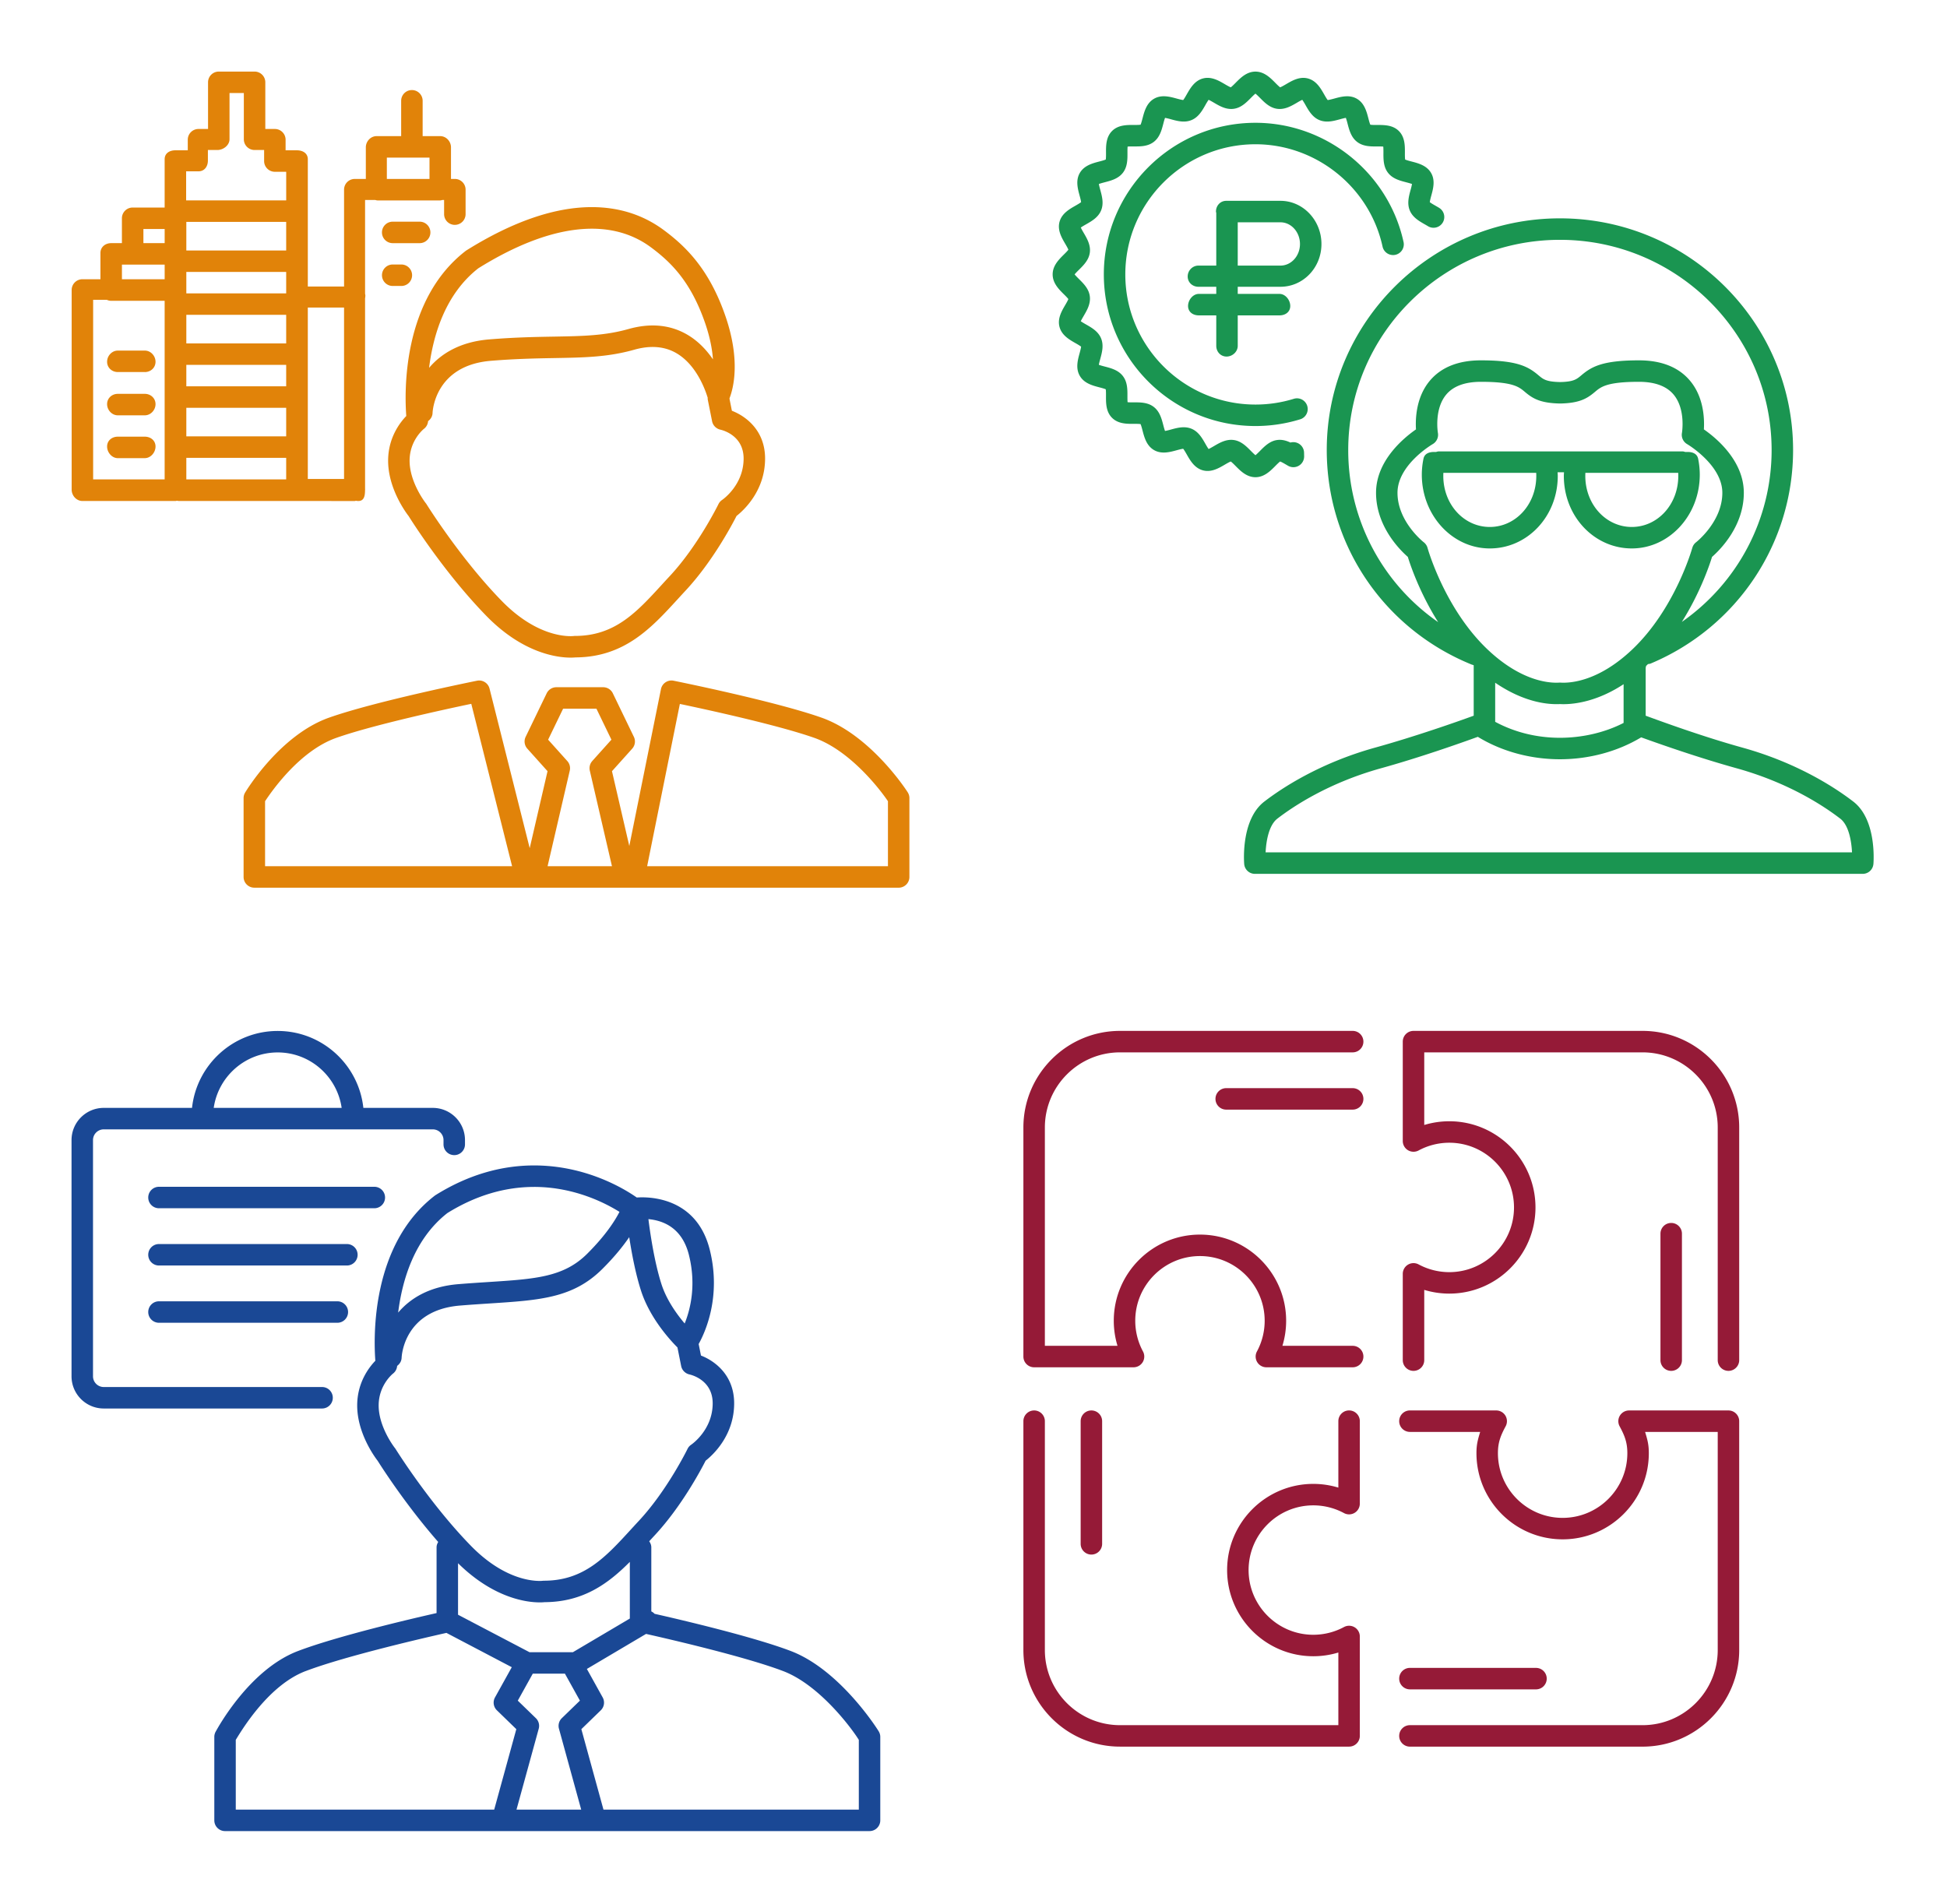 <?xml version="1.0" encoding="utf-8"?><svg width="272" height="266" viewBox="0 0 272 266" xmlns="http://www.w3.org/2000/svg" xmlns:xlink="http://www.w3.org/1999/xlink"><view id="svg-services--services-01" viewBox="132.97 134.03 120 120"/><svg preserveAspectRatio="xMidYMid" width="120" height="120" viewBox="-10 -10 120 120" x="132.97" y="134.03"><defs><style>.acls-1{fill:#951a37;fill-rule:evenodd}</style></defs><path d="M98.5 47.5A1.5 1.5 0 0 1 97 46V13.5C97 7.71 92.29 3 86.5 3H56v10.146c1.13-.343 2.312-.52 3.5-.52 6.638 0 12.04 5.4 12.04 12.04 0 6.64-5.402 12.04-12.04 12.04-1.188 0-2.37-.177-3.5-.52V46a1.5 1.5 0 0 1-3 0V33.946a1.5 1.5 0 0 1 2.212-1.32 9.05 9.05 0 0 0 4.287 1.08c4.984 0 9.04-4.055 9.04-9.04 0-4.985-4.056-9.04-9.04-9.04a9.042 9.042 0 0 0-4.287 1.08A1.5 1.5 0 0 1 53 15.386V1.5c0-.83.67-1.5 1.5-1.5h32C93.944 0 100 6.054 100 13.5V46a1.5 1.5 0 0 1-1.5 1.5zM89 46V28.333a1.5 1.5 0 0 1 3 0V46a1.5 1.5 0 0 1-3 0zM54 89h17.666a1.5 1.5 0 0 1 0 2.998H54a1.5 1.5 0 0 1 0-3zm12.053-35.97a1.498 1.498 0 0 1 1.32 2.21c-.707 1.31-1.08 2.263-1.08 3.76 0 4.983 4.055 9.038 9.04 9.038 4.984 0 9.04-4.055 9.04-9.04 0-1.495-.374-2.448-1.08-3.757a1.5 1.5 0 0 1 1.32-2.21H98.5c.828 0 1.5.67 1.5 1.5V86.5c0 7.443-6.056 13.5-13.5 13.5H54a1.5 1.5 0 0 1 0-3h32.5C92.29 97 97 92.29 97 86.5V56.028H86.853c.343 1.13.52 1.783.52 2.97 0 6.64-5.402 12.04-12.04 12.04-6.64 0-12.04-5.4-12.04-12.04 0-1.187.177-1.84.52-2.97H54a1.5 1.5 0 0 1 0-3h12.053zM46 11H28.334a1.5 1.5 0 0 1 0-3H46a1.5 1.5 0 0 1 0 3zm0 36H33.947a1.5 1.5 0 0 1-1.32-2.213 9.05 9.05 0 0 0 1.08-4.287c0-4.984-4.055-9.04-9.04-9.04-4.984 0-9.04 4.056-9.04 9.04a9.06 9.06 0 0 0 1.08 4.287A1.5 1.5 0 0 1 15.387 47H1.5A1.5 1.5 0 0 1 0 45.5v-32C0 6.054 6.056 0 13.5 0H46a1.5 1.5 0 0 1 0 3H13.5C7.71 3 3 7.71 3 13.5V44h10.147a12.075 12.075 0 0 1-.52-3.5c0-6.64 5.4-12.04 12.04-12.04 6.64 0 12.04 5.4 12.04 12.04 0 1.187-.177 2.37-.52 3.5H46a1.5 1.5 0 0 1 0 3zM8 71.666V54.53a1.5 1.5 0 0 1 3 0v17.136a1.5 1.5 0 0 1-3 0zM1.5 53.03c.828 0 1.5.67 1.5 1.5V86.5C3 92.29 7.71 97 13.5 97H44V86.85a12.03 12.03 0 0 1-3.5.52c-6.638 0-12.04-5.4-12.04-12.04 0-6.64 5.402-12.04 12.04-12.04 1.188 0 2.37.177 3.5.52v-9.283a1.5 1.5 0 0 1 3 0v11.523a1.5 1.5 0 0 1-2.212 1.32 9.06 9.06 0 0 0-4.287-1.08c-4.984 0-9.04 4.054-9.04 9.04 0 4.984 4.056 9.04 9.04 9.04a9.043 9.043 0 0 0 4.287-1.08A1.5 1.5 0 0 1 47 84.612v13.886c0 .828-.67 1.5-1.5 1.5h-32C6.056 100 0 93.942 0 86.5V54.53c0-.83.67-1.5 1.5-1.5z" class="acls-1"/></svg><view id="svg-services--services-02" viewBox="0 134.03 132.97 131.81"/><svg preserveAspectRatio="xMidYMid" width="132.97" height="131.81" viewBox="-10 -10 132.97 131.81" y="134.03"><defs><style>.bcls-1{fill:#1a4895;fill-rule:evenodd}</style></defs><path d="M111.478 111.8H21.44a1.5 1.5 0 0 1-1.5-1.5V98.64c0-.26.067-.514.194-.74.2-.35 4.645-8.65 11.49-11.257 5.426-2.067 15.82-4.507 19.366-5.304V72.15c0-.278.097-.524.228-.747-4.587-5.24-7.997-10.604-8.45-11.328-.44-.57-2.868-3.882-2.868-7.74 0-3.154 1.602-5.277 2.536-6.246-.25-3.314-.598-16.18 8.284-23.055.04-.03.08-.06.123-.086 4.406-2.755 9.04-4.15 13.775-4.15 7.33 0 12.7 3.33 14.338 4.48.21-.013.464-.024.75-.024 2.292 0 7.797.714 9.45 7.325 1.64 6.556-.64 11.534-1.552 13.168l.322 1.612c1.992.768 4.637 2.78 4.637 6.673 0 4.484-2.95 7.202-3.986 8.018-.687 1.35-3.398 6.435-7.113 10.424-.26.28-.513.557-.768.834.17.244.293.524.293.844v8.955c.172.08.322.19.456.335 3.907.885 13.818 3.212 19.036 5.2 6.845 2.608 12.102 10.907 12.3 11.26.128.224.196.48.196.737v11.66a1.5 1.5 0 0 1-1.5 1.5zm-40.284-3.002l-3.106-11.302a1.5 1.5 0 0 1 .4-1.474l2.526-2.45-2.093-3.768H64.43l-2.094 3.77 2.525 2.448a1.5 1.5 0 0 1 .4 1.474l-3.105 11.302h9.04zm6.795-26.694v-7.916c-3.02 3.034-6.5 5.6-11.9 5.628-.132.013-.366.03-.692.03-1.787 0-6.416-.554-11.408-5.472v7.197l9.982 5.234h6.066l7.95-4.7zM32.69 89.446c-5.133 1.955-8.84 8.116-9.752 9.607v9.745h36.103l3.09-11.24-2.712-2.632a1.5 1.5 0 0 1-.266-1.805l2.344-4.22-9.13-4.793c-2.334.523-14.044 3.193-19.676 5.34zM64.618 21.8c-4.14 0-8.218 1.228-12.12 3.653-4.618 3.612-6.306 9.338-6.875 13.907 1.68-1.984 4.336-3.643 8.405-3.975 1.514-.124 2.924-.215 4.242-.3 6.533-.423 10.475-.678 13.752-3.937 2.67-2.656 3.95-4.743 4.52-5.862-1.915-1.2-6.3-3.487-11.924-3.487zm21.627 9.508c-.92-3.683-3.43-4.797-5.66-5.01.218 1.766.808 5.93 1.82 9.077.72 2.242 2.16 4.223 3.247 5.505.782-1.937 1.65-5.34.593-9.572zm-.198 27.096c.117-.24.295-.443.517-.59.116-.08 3-2.093 3-5.78 0-3.22-2.915-3.962-3.247-4.036-.58-.13-1.04-.59-1.157-1.173l-.52-2.6c-1.012-1.01-3.858-4.096-5.09-7.932-.78-2.428-1.318-5.328-1.646-7.473-.857 1.248-2.06 2.758-3.767 4.455-4.074 4.052-8.69 4.35-15.673 4.803-1.303.085-2.695.175-4.192.297-7.823.638-8.155 7.024-8.164 7.296-.02.475-.27.87-.625 1.133a1.49 1.49 0 0 1-.575 1.072c-.072.058-2.008 1.624-2.008 4.463 0 3.05 2.24 5.905 2.263 5.933.04.05.076.1.11.154.046.075 4.725 7.578 10.496 13.496 4.334 4.446 8.176 4.927 9.628 4.927.227 0 .368-.013.406-.018a1.86 1.86 0 0 1 .197-.014c5.586 0 8.623-3.317 12.14-7.16.37-.405.747-.816 1.13-1.226 3.926-4.218 6.75-9.968 6.777-10.026zm23.93 40.648c-.912-1.49-5.43-7.65-10.564-9.606-5.23-1.993-15.787-4.437-19.158-5.195l-8.268 4.895 2.208 3.976a1.5 1.5 0 0 1-.267 1.806l-2.712 2.63 3.09 11.242h35.672v-9.746zM37.128 40.78H12.21a1.5 1.5 0 0 1 0-3h24.917a1.5 1.5 0 0 1 0 3zM10.71 23.28c0-.83.672-1.5 1.5-1.5h30.083a1.5 1.5 0 0 1 0 3H12.21a1.5 1.5 0 0 1-1.5-1.5zm27.75 9.5H12.21a1.5 1.5 0 0 1 0-3h26.25a1.5 1.5 0 0 1 0 3zm15-15.423a1.5 1.5 0 0 1-1.5-1.5v-.6c0-.827-.673-1.5-1.5-1.5H4.493c-.827 0-1.5.673-1.5 1.5v33c0 .828.673 1.5 1.5 1.5h30.5a1.5 1.5 0 0 1 0 3h-30.5c-2.482 0-4.5-2.018-4.5-4.5v-33c0-2.48 2.018-4.5 4.5-4.5h12.333C17.473 4.725 22.592.01 28.794.01s11.32 4.714 11.968 10.748h9.698c2.482 0 4.5 2.018 4.5 4.5v.6a1.5 1.5 0 0 1-1.5 1.5zM28.794 3.01c-4.545 0-8.306 3.374-8.937 7.748H37.73c-.63-4.374-4.39-7.748-8.936-7.748z" class="bcls-1"/></svg><view id="svg-services--services-03" viewBox="137.06 0 134.69 132.09"/><svg preserveAspectRatio="xMidYMid" width="134.69" height="132.09" viewBox="-10 -10 134.69 132.09" x="137.06"><defs><style>.ccls-1{fill:#1a9551;fill-rule:evenodd}</style></defs><path d="M114.66 110.7a1.5 1.5 0 0 1-1.496 1.39H28.252a1.5 1.5 0 0 1-1.496-1.39c-.048-.642-.372-6.26 2.808-8.706 2.464-1.895 7.753-5.394 15.494-7.544 5.62-1.56 11.513-3.634 13.762-4.457V82.95c-.023-.022-.13-.046-.154-.068-.033-.01-.067-.007-.1-.02C46.25 77.87 38.29 66.1 38.29 52.878c0-17.85 14.613-32.372 32.575-32.372 17.96 0 32.573 14.522 32.573 32.372 0 13.04-7.81 24.75-19.897 29.828-.122.05-.25.058-.375.075-.082.08-.158.163-.242.24-.082.078.004.146-.08.22v6.753c2.25.823 7.893 2.896 13.513 4.457 7.747 2.15 13.033 5.65 15.495 7.544 3.18 2.447 2.857 8.063 2.81 8.706zM61.82 90.847c2.675 1.445 5.78 2.232 9.045 2.232 3.14 0 6.286-.736 8.896-2.077v-5.41c-3.593 2.362-6.705 2.79-8.397 2.79-.182 0-.35-.006-.498-.013-1.57.077-4.916-.166-9.045-2.984v5.46zm38.618-37.97c0-16.195-13.267-29.37-29.573-29.37-16.307 0-29.574 13.175-29.574 29.37a29.202 29.202 0 0 0 12.563 24.045c-2.536-4.023-3.836-7.812-4.238-9.115-1.168-1.024-4.44-4.31-4.44-8.957 0-4.467 3.83-7.642 5.58-8.858-.093-1.544.027-4.512 1.92-6.782 1.588-1.9 3.995-2.865 7.157-2.865 5.154 0 6.643.91 8.053 2.1.64.54 1.064.897 3.007.932 1.89-.035 2.312-.393 2.952-.932 1.41-1.19 2.9-2.1 8.053-2.1 3.163 0 5.57.964 7.156 2.865 1.895 2.27 2.015 5.238 1.922 6.782 1.75 1.216 5.58 4.39 5.58 8.858 0 4.648-3.274 7.933-4.44 8.957-.402 1.3-1.697 5.073-4.22 9.085 7.77-5.427 12.543-14.31 12.543-24.014zM89.358 66.55c.086-.316.275-.598.536-.797.034-.025 3.66-2.873 3.66-6.903 0-3.88-4.862-6.768-4.91-6.796a1.5 1.5 0 0 1-.732-1.57c.004-.028.553-3.312-1.172-5.364-.99-1.178-2.62-1.775-4.843-1.775-4.467 0-5.307.708-6.12 1.393-1.063.897-2.098 1.588-4.885 1.638-2.842-.05-3.877-.74-4.94-1.638-.813-.685-1.653-1.393-6.12-1.393-2.223 0-3.853.597-4.843 1.775-1.725 2.052-1.177 5.336-1.17 5.368a1.507 1.507 0 0 1-.734 1.566c-.046.027-4.912 2.88-4.912 6.796 0 4.03 3.627 6.878 3.663 6.906.258.2.45.48.535.794.023.086 2.41 8.586 8.486 14.283 4.594 4.307 8.447 4.63 9.915 4.538a1.413 1.413 0 0 1 .184 0c1.475.09 5.323-.233 9.915-4.537 6.075-5.697 8.46-14.197 8.485-14.283zm20.663 37.822c-2.287-1.762-7.21-5.017-14.466-7.032-5.3-1.472-10.74-3.382-13.338-4.323-3.27 1.97-7.265 3.062-11.35 3.062-4.138 0-8.18-1.117-11.47-3.134-2.516.914-8.106 2.886-13.535 4.394-7.25 2.014-12.176 5.27-14.466 7.032-1.19.914-1.566 3.1-1.648 4.717h81.924c-.082-1.617-.46-3.804-1.65-4.718zM71.41 56.485c0-.166.017-.336.025-.503h-.897c.007.167.025.337.025.503 0 5.683-4.26 10.14-9.496 10.14-5.236 0-9.496-4.624-9.496-10.307 0-.73.077-1.478.23-2.22.14-.7.755-.952 1.47-.952h.29c.13-.037.26-.08.4-.08h34.01c.142 0 .27.043.4.08h.334c.713 0 1.327.25 1.47.95.15.738.227 1.486.227 2.222 0 5.683-4.26 10.307-9.495 10.307-5.236 0-9.496-4.457-9.496-10.14zm-3.858-.422h-12.97c-.007.14-.01.282-.01.422 0 4.03 2.913 7.14 6.495 7.14 3.582 0 6.496-3.11 6.496-7.14 0-.14-.003-.28-.01-.422zm13.353 7.562c3.582 0 6.496-3.11 6.496-7.14 0-.14-.003-.28-.01-.422H74.42c-.007.14-.01.283-.01.422 0 4.03 2.913 7.14 6.495 7.14zM34.57 48.585c-2.02.622-4.12.937-6.24.937-11.68 0-21.183-9.503-21.183-21.184 0-11.68 9.503-21.182 21.184-21.182 9.885 0 18.585 7.007 20.688 16.66.176.81-.337 1.61-1.146 1.786a1.504 1.504 0 0 1-1.786-1.147c-1.804-8.285-9.272-14.3-17.755-14.3-10.026 0-18.183 8.158-18.183 18.183 0 10.027 8.157 18.184 18.184 18.184 1.822 0 3.624-.27 5.356-.804.793-.245 1.63.2 1.875.993a1.5 1.5 0 0 1-.99 1.875zM22.814 19.558c0-.828.61-1.5 1.438-1.5h7.567c3.16 0 5.73 2.708 5.73 6.035s-2.57 5.973-5.73 5.973h-5.964v.997h5.836c.828 0 1.5.86 1.5 1.687 0 .83-.672 1.313-1.5 1.313h-5.836v4.253c0 .828-.734 1.5-1.563 1.5-.828 0-1.437-.672-1.437-1.5v-4.253h-2.44c-.83 0-1.5-.484-1.5-1.313 0-.828.67-1.687 1.5-1.687h2.44v-.997h-2.492c-.83 0-1.5-.61-1.5-1.438s.67-1.52 1.5-1.52h2.492v-7.35c-.01-.067-.04-.128-.04-.2zm3.04 7.55h5.965c1.505 0 2.73-1.34 2.73-3.015 0-1.673-1.225-3.034-2.73-3.034h-5.964v6.047zm26.6-5.492c-.148-.09-.303-.18-.458-.267-.797-.456-1.7-.97-2.104-1.942-.406-.98-.13-1.99.112-2.88a8.8 8.8 0 0 0 .197-.82c-.224-.085-.58-.178-.817-.24-.89-.232-1.9-.496-2.54-1.332-.646-.84-.64-1.883-.636-2.803 0-.245.002-.613-.024-.85-.237-.025-.603-.022-.848-.022-.92.01-1.965.01-2.804-.634-.837-.643-1.1-1.65-1.332-2.54a8.705 8.705 0 0 0-.242-.82c-.235.038-.586.134-.82.198-.89.243-1.9.518-2.88.112-.97-.402-1.484-1.305-1.937-2.102a8.817 8.817 0 0 0-.45-.73 8.6 8.6 0 0 0-.733.4c-.8.467-1.703.997-2.76.86-1.038-.136-1.767-.873-2.41-1.523-.18-.18-.45-.45-.64-.6-.19.15-.46.422-.638.602-.643.65-1.372 1.386-2.41 1.52-1.06.14-1.962-.392-2.76-.86-.208-.12-.52-.303-.735-.4a8.79 8.79 0 0 0-.448.73c-.455.8-.97 1.702-1.94 2.103-.978.407-1.987.132-2.878-.112a8.56 8.56 0 0 0-.82-.196c-.087.224-.18.58-.242.817-.232.89-.496 1.9-1.332 2.54-.838.644-1.873.64-2.804.635-.243 0-.613-.004-.85.022-.025.237-.023.604-.022.85.005.92.01 1.964-.635 2.802-.643.837-1.65 1.1-2.54 1.332-.238.063-.595.155-.818.242.036.235.13.587.195.82.243.89.518 1.9.112 2.88-.403.97-1.306 1.484-2.102 1.938-.214.122-.537.306-.73.448a9.2 9.2 0 0 0 .4.735c.467.798.997 1.704.86 2.76-.136 1.036-.873 1.766-1.523 2.41-.18.177-.453.448-.603.638.15.19.422.46.602.64.65.642 1.387 1.37 1.522 2.41.138 1.055-.392 1.96-.86 2.76-.12.207-.304.518-.4.734.194.143.516.326.73.448.797.454 1.7.97 2.102 1.94.406.978.13 1.987-.112 2.878-.064.233-.16.585-.197.82.224.087.58.18.818.242.89.232 1.898.496 2.54 1.332.645.838.64 1.883.636 2.804 0 .244-.002.61.024.848.236.026.603.026.848.023.923-.004 1.966-.01 2.804.635.836.643 1.1 1.65 1.332 2.54.062.238.156.596.242.82a8.89 8.89 0 0 0 .82-.197c.89-.243 1.9-.517 2.88-.112.97.402 1.484 1.305 1.938 2.102.122.214.306.536.45.73.215-.096.526-.28.733-.4.8-.468 1.703-.997 2.762-.86 1.038.135 1.767.872 2.41 1.522.178.18.45.453.64.603.19-.15.46-.423.638-.603.643-.65 1.372-1.387 2.41-1.522.668-.088 1.278.093 1.84.356a1.5 1.5 0 0 1 1.903 1.445l.01.476a1.5 1.5 0 0 1-2.245 1.324l-.257-.15c-.245-.143-.633-.37-.85-.447-.182.13-.485.436-.677.63-.69.698-1.55 1.565-2.772 1.565-1.22 0-2.08-.867-2.77-1.565-.192-.194-.495-.5-.677-.63-.216.08-.6.304-.846.447-.836.49-1.876 1.1-3.04.79-1.177-.315-1.78-1.374-2.265-2.224-.137-.24-.352-.618-.496-.79-.227.018-.654.135-.926.21-.938.255-2.105.573-3.15-.03-1.05-.61-1.358-1.784-1.604-2.73-.07-.267-.18-.69-.276-.897-.224-.04-.664-.036-.943-.036-.978.005-2.187.012-3.042-.844-.855-.855-.85-2.068-.844-3.042.002-.278.004-.718-.035-.942-.206-.095-.63-.205-.898-.275-.945-.248-2.12-.554-2.727-1.604-.605-1.047-.286-2.214-.03-3.152.073-.27.19-.7.21-.926-.174-.144-.55-.36-.79-.495-.85-.485-1.91-1.088-2.224-2.265-.31-1.16.3-2.203.79-3.04.142-.245.368-.63.445-.846-.13-.183-.434-.484-.63-.677-.696-.69-1.563-1.55-1.563-2.772 0-1.222.868-2.08 1.565-2.772.194-.19.5-.494.63-.676-.078-.216-.304-.6-.447-.845-.49-.838-1.1-1.88-.79-3.042.316-1.175 1.375-1.778 2.225-2.263.24-.137.617-.353.79-.496-.02-.228-.136-.655-.21-.926-.255-.94-.574-2.106.03-3.15.61-1.05 1.784-1.358 2.73-1.604.267-.07.69-.18.896-.276.04-.224.038-.664.036-.943-.005-.974-.01-2.187.845-3.042.855-.856 2.07-.848 3.042-.844.28 0 .72.003.942-.036.095-.206.205-.63.276-.9.247-.942.554-2.118 1.604-2.726 1.045-.605 2.21-.285 3.15-.03.27.075.698.19.925.21.144-.172.36-.55.495-.79.485-.85 1.088-1.91 2.265-2.224 1.16-.31 2.203.3 3.04.79.244.143.63.37.846.447.182-.13.485-.435.677-.63.69-.696 1.55-1.564 2.77-1.564 1.223 0 2.082.868 2.772 1.566.192.193.495.5.677.63.215-.08.6-.304.844-.447.837-.49 1.876-1.1 3.04-.79 1.177.314 1.78 1.373 2.265 2.224.136.238.35.616.495.79.227-.02.655-.137.926-.21.94-.257 2.106-.575 3.15.03 1.05.608 1.358 1.783 1.604 2.728.07.268.18.692.276.897.224.04.664.04.943.036.98.003 2.187-.01 3.042.845.855.856.85 2.068.844 3.042-.003.28-.004.72.035.943.206.095.63.206.898.276.944.246 2.12.553 2.727 1.602.605 1.046.286 2.212.03 3.15-.074.273-.19.7-.21.927.173.145.553.36.793.498.184.105.37.21.545.32a1.5 1.5 0 0 1-1.574 2.553z" class="ccls-1"/></svg><view id="svg-services--services-04" viewBox="0 0 137.06 134.03"/><svg preserveAspectRatio="xMidYMid" width="137.06" height="134.03" viewBox="-10 -10 137.06 134.03"><defs><style>.dcls-1{fill:#e18309;fill-rule:evenodd}</style></defs><path d="M115.548 114.022H25.53a1.5 1.5 0 0 1-1.5-1.5v-11.02c0-.276.077-.546.22-.78.2-.328 4.886-8.042 11.728-10.46 6.444-2.275 20.084-5.04 20.66-5.156a1.496 1.496 0 0 1 1.75 1.098l5.614 22.293 2.49-10.752L63.67 94.6a1.5 1.5 0 0 1-.235-1.656l2.94-6.083c.252-.517.777-.846 1.352-.846h6.536c.575 0 1.1.33 1.35.847l2.94 6.084a1.5 1.5 0 0 1-.234 1.655l-2.824 3.145 2.42 10.45 4.424-21.92a1.5 1.5 0 0 1 1.767-1.17c.577.117 14.217 2.882 20.66 5.158 6.844 2.417 11.862 10.13 12.06 10.458.145.236.22.506.22.782v11.02a1.5 1.5 0 0 1-1.5 1.5zm-59.71-25.687c-3.693.775-13.79 2.966-18.86 4.757-5.106 1.804-8.992 7.41-9.947 8.85v9.08h34.51l-5.702-22.687zm16.9 7.992l2.677-2.983-2.094-4.33h-4.653l-2.094 4.33 2.678 2.983c.33.366.458.87.344 1.35l-3.097 13.346h8.994l-3.094-13.345c-.115-.48.013-.985.342-1.35zm41.31 5.617c-.958-1.442-5.192-7.055-10.28-8.852-5.04-1.78-15.042-3.955-18.79-4.742l-4.57 22.673h33.64v-9.08zm-21.15-39.86c-.688 1.35-3.4 6.434-7.114 10.424-.376.404-.745.808-1.112 1.208-3.644 3.98-7.412 8.098-14.262 8.133-.132.012-.366.03-.692.03-1.83 0-6.646-.57-11.777-5.833-5.764-5.912-10.323-13.09-10.852-13.937-.44-.568-2.868-3.882-2.868-7.74 0-3.154 1.602-5.277 2.536-6.246-.25-3.314-.598-16.18 8.284-23.056.04-.03.08-.06.123-.086 6.417-4.01 12.306-6.043 17.504-6.043 3.816 0 7.207 1.083 10.08 3.22 2.978 2.215 6.33 5.382 8.618 12.07 2.097 6.13 1.098 9.996.552 11.41 0 .04.005.08.003.12l.326 1.633c1.992.768 4.637 2.78 4.637 6.673 0 4.484-2.948 7.202-3.985 8.02zm-4.37-26.883c-2.02-5.896-4.832-8.594-7.57-10.632-5.77-4.295-14.19-3.284-24.14 2.918-4.617 3.61-6.305 9.337-6.874 13.907 1.678-1.984 4.336-3.643 8.404-3.975 3.605-.295 6.527-.346 9.106-.39 3.933-.07 7.04-.126 10.335-1.056 3.108-.876 5.897-.6 8.29.822 1.513.9 2.658 2.15 3.522 3.415-.098-1.368-.4-3.04-1.074-5.01zm2.11 14.83c-.58-.128-1.04-.59-1.157-1.17l-.61-3.057c-.016-.077-.002-.153-.005-.23-.36-1.19-1.594-4.59-4.332-6.207-1.655-.98-3.65-1.15-5.93-.506-3.668 1.035-6.946 1.092-11.096 1.166-2.533.045-5.405.096-8.915.382-7.822.638-8.154 7.025-8.164 7.296-.018.475-.27.87-.624 1.132-.034.42-.234.812-.575 1.073-.074.057-2.01 1.622-2.01 4.46 0 3.052 2.24 5.906 2.264 5.934.04.048.076.1.108.153.047.075 4.727 7.58 10.497 13.496 4.334 4.446 8.177 4.927 9.628 4.927.227 0 .368-.013.406-.017.06-.008.137-.014.197-.014 5.586 0 8.624-3.318 12.14-7.16.37-.406.747-.817 1.13-1.226 3.926-4.22 6.75-9.97 6.777-10.026a1.51 1.51 0 0 1 .517-.592c.116-.078 3-2.09 3-5.78 0-3.22-2.915-3.96-3.247-4.035zM44.862 26.954h1.208a1.5 1.5 0 0 1 0 3h-1.207a1.5 1.5 0 0 1 0-3zm0-5.982h3.766a1.5 1.5 0 0 1 0 3h-3.767a1.5 1.5 0 0 1 0-3zm8.68.446a1.5 1.5 0 0 1-1.5-1.5v-1.98h-.23c-.104.023-.2.064-.31.064h-8.77c-.11 0-.214-.04-.32-.063h-1.41V31.03c.012.086.04.157.04.253a2.2 2.2 0 0 1-.04.396v26.604c0 .046.006.085.006.132 0 .018-.01.034-.01.052-.005.807-.125 1.53-.935 1.53-.107 0-.22-.012-.333-.035-.056.007-.103.036-.16.036H15.064a1.7 1.7 0 0 1-.35-.042c-.063.01-.118.04-.183.04H1.512c-.828 0-1.5-.753-1.5-1.582V30.514a1.5 1.5 0 0 1 1.5-1.5h2.52v-3.67c0-.828.67-1.374 1.5-1.374h1.5v-3.474c0-.83.672-1.5 1.5-1.5h4.47V12.25c0-.83.672-1.25 1.5-1.25h1.73V9.52a1.5 1.5 0 0 1 1.5-1.5h1.333V1.5c0-.83.67-1.5 1.5-1.5h5c.827 0 1.5.67 1.5 1.5v6.52h1.333a1.5 1.5 0 0 1 1.5 1.5V11h1.583c.83 0 1.522.42 1.522 1.25v17.783h5.063V16.5c0-.83.67-1.5 1.5-1.5h1.542v-4.418c0-.828.67-1.563 1.5-1.563h3.436V4.082a1.5 1.5 0 0 1 3 0V9.02h2.46c.827 0 1.5.734 1.5 1.562V15h.54c.83 0 1.5.67 1.5 1.5v3.416a1.5 1.5 0 0 1-1.5 1.5zM4.918 31.89H3.012v25.09h9.99V32.026h-7.47c-.22 0-.426-.053-.615-.138zm2.114-2.876h5.972V26.97h-5.97v2.044zm3.002-7.018v1.973h2.97v-1.974h-2.97zM29.982 14h-1.584a1.5 1.5 0 0 1-1.5-1.5v-1.543h-1.334a1.5 1.5 0 0 1-1.5-1.5V3h-2v6.457c0 .83-.86 1.5-1.687 1.5h-1.334v1.48c0 .83-.484 1.5-1.312 1.5h-1.728V18h13.98v-4zm0 7H16.03v3.994h13.95V21zm0 6.994H16.03v2.992h13.95v-2.993zm0 5.993H16.03v3.993h13.95v-3.993zm0 6.993H16.03v2.994h13.95V40.98zm0 5.993H16.03v3.993h13.95v-3.993zm0 6.993H16.03v3.013h13.95v-3.014zm8.083-20.996h-5.063v23.946h5.063V32.97zm11.937-20.95h-5.958V15h5.958v-2.98zM10.23 54.01H6.462c-.828 0-1.5-.797-1.5-1.627 0-.828.672-1.374 1.5-1.374h3.766c.827 0 1.5.545 1.5 1.373 0 .83-.673 1.626-1.5 1.626zm0-5.984H6.462c-.828 0-1.5-.734-1.5-1.563 0-.828.672-1.437 1.5-1.437h3.766c.827 0 1.5.61 1.5 1.437 0 .83-.673 1.563-1.5 1.563zm0-6.045H6.462c-.828 0-1.5-.608-1.5-1.437 0-.83.672-1.562 1.5-1.562h3.766c.827 0 1.5.734 1.5 1.563 0 .83-.673 1.438-1.5 1.438z" class="dcls-1"/></svg></svg>